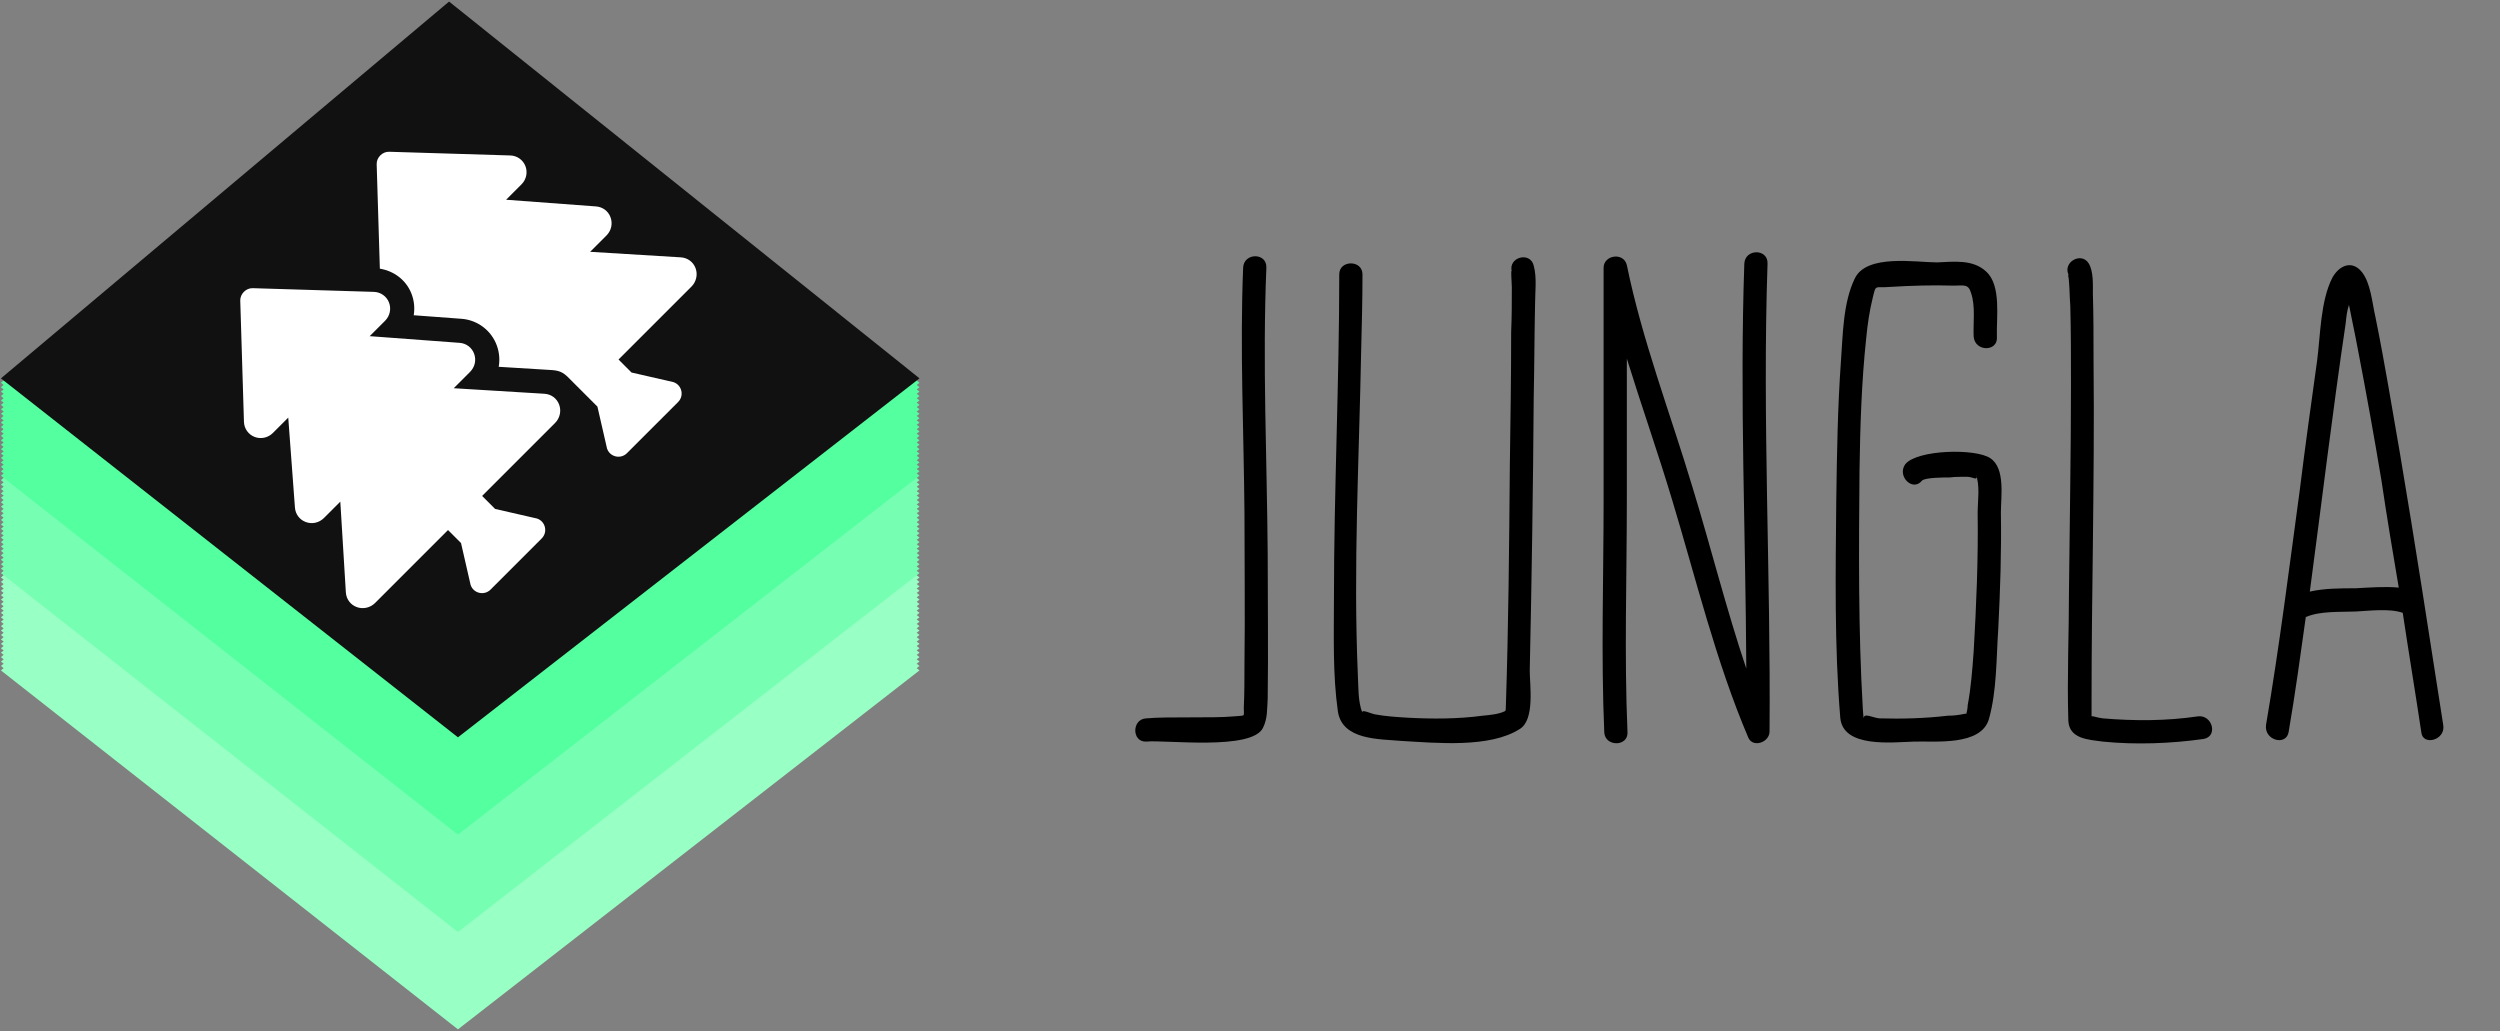 <svg width="565" height="233" viewBox="0 0 565 233" fill="none" xmlns="http://www.w3.org/2000/svg">
<rect x="0" y="0" width="565" height="233" fill="#808080" stroke="none"/>
<path d="M286.5 125.45C286.35 103.85 285.3 82.1 286.2 60.5C286.35 57.05 281.1 57.05 280.95 60.5C280.2 78.95 281.1 97.55 281.25 116C281.25 127.25 281.4 138.65 281.25 150.05C281.25 153.35 281.25 156.65 281.1 159.95C281.1 162.2 281.55 161.6 278.85 161.9C274.05 162.35 263.85 161.9 259.05 162.35C255.75 162.5 255.75 167.75 259.05 167.6C263.25 167.15 283.05 169.7 285.45 164.45C286.5 162.35 286.35 160.1 286.5 157.85C286.65 147.05 286.5 136.25 286.5 125.45ZM346.621 60.05C345.871 56.75 340.771 58.1 341.671 61.4C341.371 60.35 341.671 63.95 341.671 64.85C341.671 68.3 341.671 71.6 341.521 75.05C341.521 85.25 341.371 95.3 341.221 105.35C341.071 123.5 340.921 141.5 340.321 159.65C340.321 160.1 340.321 160.55 340.171 160.7C338.671 161.45 336.571 161.6 335.071 161.75C329.521 162.5 323.671 162.5 318.121 162.2C315.721 162.05 313.171 161.9 310.771 161.45C309.871 161.3 307.471 160.1 307.921 161.15C306.871 158.6 307.021 155.15 306.871 152.45C305.821 128.15 307.171 103.55 307.621 79.25C307.771 73.55 307.921 67.7 307.921 62C307.921 58.7 302.671 58.7 302.671 62C302.671 86.45 301.471 110.9 301.471 135.35C301.471 143.75 301.171 152.45 302.371 160.85C303.421 167.3 311.671 167 316.771 167.45C324.571 167.9 336.721 169.1 343.471 164.75C346.921 162.65 345.721 154.85 345.721 151.55C346.171 130.85 346.471 110.3 346.621 89.75C346.771 82.7 346.771 75.8 346.921 68.9C346.921 66.05 347.371 62.75 346.621 60.05ZM399.465 59.6C399.615 56.15 394.365 56.15 394.215 59.6C393.165 90.05 394.515 120.5 394.665 151.1C390.165 137.75 386.565 123.35 382.515 110.15C377.565 93.65 371.115 76.85 367.665 59.9C366.915 56.9 362.415 57.65 362.415 60.5V113.15C362.415 130.55 361.815 148.1 362.565 165.5C362.715 168.8 367.965 168.8 367.815 165.5C367.065 148.1 367.665 130.55 367.665 113.15V81.05C370.965 91.7 374.715 102.35 377.865 112.85C383.265 130.7 387.765 149.45 395.115 166.7C396.165 169.1 399.915 167.75 399.915 165.35C400.215 130.1 398.265 94.7 399.465 59.6ZM449.8 103.55C446.5 101.3 433.3 101.6 430.6 104.9C428.65 107.6 432.25 111.2 434.35 108.65C434.95 107.9 439.45 107.9 440.65 107.9C441.85 107.75 443.2 107.75 444.55 107.75C445.9 107.75 447.25 108.95 446.5 107.15C447.55 109.55 446.95 113.3 446.95 115.85C447.1 126.35 446.65 136.85 446.05 147.2C445.75 151.25 445.45 155.45 444.7 159.35C444.7 159.95 444.55 160.7 444.4 161.3H444.1C442.75 161.6 441.55 161.75 440.2 161.75C435.1 162.35 429.85 162.5 424.75 162.35C423.1 162.2 421.3 161 421.15 162.35C421.15 161.6 421 160.85 421 160.25C419.95 142.25 420.1 124.25 420.25 106.25C420.4 96.35 420.7 86.45 421.75 76.55C422.05 73.4 422.5 70.25 423.25 67.25C424 64.1 423.7 65.15 427 64.85C431.95 64.55 436.75 64.4 441.55 64.55C443.8 64.55 444.85 64.1 445.45 66.2C446.5 69.2 445.9 72.95 446.05 76.1C446.35 79.55 451.6 79.55 451.3 76.1C451.15 71.9 452.35 64.55 448.9 61.4C445.9 58.55 441.55 59.15 437.8 59.3C433 59.3 421.9 57.35 419.2 62.9C416.5 68.45 416.5 75.65 416.05 81.65C415.3 92.15 415.15 102.5 415 112.85C414.85 129.2 414.55 145.85 415.9 162.2C416.5 169.1 427.6 167.75 432.55 167.6C437.35 167.45 447.7 168.65 449.5 162.5C451.3 156.05 451.15 148.85 451.6 142.25C452.05 133.4 452.35 124.7 452.2 115.85C452.2 112.25 453.25 105.8 449.8 103.55ZM496.691 161.9C489.641 162.95 482.291 162.95 475.241 162.35C473.891 162.2 472.991 161.75 472.691 161.9V158.45C472.691 146.6 472.841 134.9 472.991 123.05C473.141 109.25 473.291 95.3 473.141 81.35C473.141 76.4 473.141 71.3 472.991 66.35C472.991 64.4 473.141 61.4 472.091 59.6C470.441 56.75 465.941 59.3 467.591 62.3C467.141 61.55 467.591 62.75 467.591 63.65C467.741 65.45 467.741 67.25 467.891 69.2C468.041 75.05 468.041 81.05 468.041 87.05C468.041 102.5 467.741 117.8 467.591 133.25C467.591 143.15 467.141 153.05 467.441 162.8C467.591 167 471.941 167.15 475.241 167.6C482.591 168.35 490.691 168.05 498.041 167C501.341 166.4 499.991 161.45 496.691 161.9ZM552.169 163.85C549.019 143.6 545.869 123.05 542.419 102.65C540.619 92.3 538.969 82.1 536.869 71.75C536.119 68.6 535.819 63.95 533.719 61.4C531.469 58.7 528.619 60.05 527.119 62.75C524.419 68 524.419 75.8 523.669 81.5C522.319 91.25 520.969 100.85 519.769 110.6C517.369 128.3 515.119 146.3 512.119 163.85C511.669 167.3 516.619 168.65 517.219 165.5C518.719 156.8 519.919 147.95 521.119 139.4H521.269C524.419 138.05 528.919 138.35 532.369 138.2C535.519 138.05 540.019 137.45 543.019 138.5C544.369 147.5 545.869 156.5 547.219 165.5C547.519 168.65 552.769 167.3 552.169 163.85ZM532.369 132.95C529.069 132.95 525.319 132.95 522.019 133.7C524.719 113.45 527.119 93.35 530.119 73.1C530.269 71.6 530.419 70.25 530.869 68.9C531.469 72.05 532.219 75.35 532.819 78.65C534.769 88.7 536.569 98.75 538.219 108.65C539.419 116.75 540.769 124.85 542.119 132.8C538.969 132.5 535.219 132.8 532.369 132.95Z" fill="black"/>
<path d="M1 151.5L101.5 67L207 151.5L103.5 232L1 151.5Z" fill="#98FFC5" stroke="#98FFC5"/>
<path d="M1 150.5L101.5 66L207 150.5L103.5 231L1 150.5Z" fill="#98FFC5" stroke="#98FFC5"/>
<path d="M1 149.5L101.5 65L207 149.5L103.5 230L1 149.5Z" fill="#98FFC5" stroke="#98FFC5"/>
<path d="M1 148.5L101.5 64L207 148.5L103.5 229L1 148.5Z" fill="#98FFC5" stroke="#98FFC5"/>
<path d="M1 147.5L101.5 63L207 147.5L103.5 228L1 147.5Z" fill="#98FFC5" stroke="#98FFC5"/>
<path d="M1 146.5L101.5 62L207 146.5L103.5 227L1 146.5Z" fill="#98FFC5" stroke="#98FFC5"/>
<path d="M1 145.5L101.5 61L207 145.5L103.5 226L1 145.5Z" fill="#98FFC5" stroke="#98FFC5"/>
<path d="M1 144.5L101.5 60L207 144.5L103.5 225L1 144.5Z" fill="#98FFC5" stroke="#98FFC5"/>
<path d="M1 143.5L101.5 59L207 143.5L103.5 224L1 143.5Z" fill="#98FFC5" stroke="#98FFC5"/>
<path d="M1 142.5L101.5 58L207 142.5L103.5 223L1 142.5Z" fill="#98FFC5" stroke="#98FFC5"/>
<path d="M1 141.5L101.5 57L207 141.5L103.5 222L1 141.5Z" fill="#98FFC5" stroke="#98FFC5"/>
<path d="M1 140.5L101.5 56L207 140.5L103.5 221L1 140.5Z" fill="#98FFC5" stroke="#98FFC5"/>
<path d="M1 139.5L101.5 55L207 139.5L103.5 220L1 139.5Z" fill="#98FFC5" stroke="#98FFC5"/>
<path d="M1 138.5L101.5 54L207 138.5L103.5 219L1 138.5Z" fill="#98FFC5" stroke="#98FFC5"/>
<path d="M1 137.5L101.5 53L207 137.5L103.5 218L1 137.5Z" fill="#98FFC5" stroke="#98FFC5"/>
<path d="M1 136.5L101.5 52L207 136.5L103.5 217L1 136.5Z" fill="#98FFC5" stroke="#98FFC5"/>
<path d="M1 135.5L101.5 51L207 135.5L103.5 216L1 135.5Z" fill="#98FFC5" stroke="#98FFC5"/>
<path d="M1 134.5L101.5 50L207 134.5L103.5 215L1 134.5Z" fill="#98FFC5" stroke="#98FFC5"/>
<path d="M1 133.5L101.5 49L207 133.5L103.5 214L1 133.5Z" fill="#98FFC5" stroke="#98FFC5"/>
<path d="M1 132.5L101.5 48L207 132.5L103.5 213L1 132.5Z" fill="#98FFC5" stroke="#98FFC5"/>
<path d="M1 131.5L101.5 47L207 131.5L103.5 212L1 131.5Z" fill="#98FFC5" stroke="#98FFC5"/>
<path d="M1 130.5L101.5 46L207 130.5L103.5 211L1 130.5Z" fill="#98FFC5" stroke="#98FFC5"/>
<path d="M1 129.5L101.5 45L207 129.5L103.5 210L1 129.5Z" fill="#76FFB2" stroke="#76FFB2"/>
<path d="M1 128.5L101.5 44L207 128.5L103.5 209L1 128.5Z" fill="#76FFB2" stroke="#76FFB2"/>
<path d="M1 127.5L101.5 43L207 127.5L103.5 208L1 127.5Z" fill="#76FFB2" stroke="#76FFB2"/>
<path d="M1 126.5L101.5 42L207 126.5L103.5 207L1 126.5Z" fill="#76FFB2" stroke="#76FFB2"/>
<path d="M1 125.5L101.5 41L207 125.5L103.5 206L1 125.5Z" fill="#76FFB2" stroke="#76FFB2"/>
<path d="M1 124.5L101.5 40L207 124.5L103.5 205L1 124.5Z" fill="#76FFB2" stroke="#76FFB2"/>
<path d="M1 123.5L101.5 39L207 123.5L103.5 204L1 123.5Z" fill="#76FFB2" stroke="#76FFB2"/>
<path d="M1 122.5L101.5 38L207 122.5L103.5 203L1 122.5Z" fill="#76FFB2" stroke="#76FFB2"/>
<path d="M1 121.5L101.5 37L207 121.5L103.5 202L1 121.5Z" fill="#76FFB2" stroke="#76FFB2"/>
<path d="M1 120.5L101.5 36L207 120.5L103.5 201L1 120.5Z" fill="#76FFB2" stroke="#76FFB2"/>
<path d="M1 119.5L101.5 35L207 119.5L103.5 200L1 119.5Z" fill="#76FFB2" stroke="#76FFB2"/>
<path d="M1 118.5L101.5 34L207 118.5L103.5 199L1 118.5Z" fill="#76FFB2" stroke="#76FFB2"/>
<path d="M1 117.5L101.5 33L207 117.5L103.5 198L1 117.5Z" fill="#76FFB2" stroke="#76FFB2"/>
<path d="M1 116.5L101.5 32L207 116.5L103.5 197L1 116.5Z" fill="#76FFB2" stroke="#76FFB2"/>
<path d="M1 115.5L101.5 31L207 115.5L103.5 196L1 115.5Z" fill="#76FFB2" stroke="#76FFB2"/>
<path d="M1 114.5L101.5 30L207 114.5L103.5 195L1 114.5Z" fill="#76FFB2" stroke="#76FFB2"/>
<path d="M1 113.5L101.5 29L207 113.5L103.5 194L1 113.5Z" fill="#76FFB2" stroke="#76FFB2"/>
<path d="M1 112.5L101.5 28L207 112.5L103.5 193L1 112.5Z" fill="#76FFB2" stroke="#76FFB2"/>
<path d="M1 111.5L101.5 27L207 111.5L103.5 192L1 111.5Z" fill="#76FFB2" stroke="#76FFB2"/>
<path d="M1 110.5L101.5 26L207 110.5L103.5 191L1 110.5Z" fill="#76FFB2" stroke="#76FFB2"/>
<path d="M1 109.5L101.5 25L207 109.5L103.5 190L1 109.5Z" fill="#76FFB2" stroke="#76FFB2"/>
<path d="M1 108.5L101.5 24L207 108.5L103.5 189L1 108.5Z" fill="#76FFB2" stroke="#76FFB2"/>
<path d="M1 107.5L101.5 23L207 107.5L103.5 188L1 107.5Z" fill="#54FF9F" stroke="#54FF9F"/>
<path d="M1 106.5L101.5 22L207 106.5L103.5 187L1 106.5Z" fill="#54FF9F" stroke="#54FF9F"/>
<path d="M1 105.5L101.5 21L207 105.5L103.5 186L1 105.5Z" fill="#54FF9F" stroke="#54FF9F"/>
<path d="M1 104.5L101.5 20L207 104.5L103.5 185L1 104.5Z" fill="#54FF9F" stroke="#54FF9F"/>
<path d="M1 103.5L101.5 19L207 103.5L103.5 184L1 103.5Z" fill="#54FF9F" stroke="#54FF9F"/>
<path d="M1 102.5L101.5 18L207 102.5L103.5 183L1 102.5Z" fill="#54FF9F" stroke="#54FF9F"/>
<path d="M1 101.5L101.5 17L207 101.5L103.5 182L1 101.5Z" fill="#54FF9F" stroke="#54FF9F"/>
<path d="M1 100.5L101.5 16L207 100.5L103.5 181L1 100.5Z" fill="#54FF9F" stroke="#54FF9F"/>
<path d="M1 99.5L101.5 15L207 99.5L103.5 180L1 99.5Z" fill="#54FF9F" stroke="#54FF9F"/>
<path d="M1 98.5L101.5 14L207 98.5L103.5 179L1 98.5Z" fill="#54FF9F" stroke="#54FF9F"/>
<path d="M1 97.5L101.5 13L207 97.5L103.5 178L1 97.5Z" fill="#54FF9F" stroke="#54FF9F"/>
<path d="M1 96.5L101.5 12L207 96.5L103.5 177L1 96.5Z" fill="#54FF9F" stroke="#54FF9F"/>
<path d="M1 95.5L101.5 11L207 95.5L103.5 176L1 95.5Z" fill="#54FF9F" stroke="#54FF9F"/>
<path d="M1 94.5L101.5 10L207 94.5L103.5 175L1 94.5Z" fill="#54FF9F" stroke="#54FF9F"/>
<path d="M1 93.5L101.5 9L207 93.5L103.5 174L1 93.5Z" fill="#54FF9F" stroke="#54FF9F"/>
<path d="M1 92.5L101.5 8L207 92.5L103.5 173L1 92.5Z" fill="#54FF9F" stroke="#54FF9F"/>
<path d="M1 91.5L101.5 7L207 91.5L103.5 172L1 91.5Z" fill="#54FF9F" stroke="#54FF9F"/>
<path d="M1 90.5L101.5 6L207 90.5L103.5 171L1 90.5Z" fill="#54FF9F" stroke="#54FF9F"/>
<path d="M1 89.5L101.5 5L207 89.5L103.5 170L1 89.5Z" fill="#54FF9F" stroke="#54FF9F"/>
<path d="M1 88.5L101.5 4L207 88.5L103.5 169L1 88.5Z" fill="#54FF9F" stroke="#54FF9F"/>
<path d="M1 87.5L101.5 3L207 87.5L103.5 168L1 87.5Z" fill="#54FF9F" stroke="#54FF9F"/>
<path d="M1 86.5L101.5 2L207 86.5L103.5 167L1 86.5Z" fill="#54FF9F" stroke="#54FF9F"/>
<path d="M1 85.5L101.5 1L207 85.5L103.5 166L1 85.5Z" fill="#111111" stroke="#111111"/>
<g clip-path="url(#clip0)">
<path d="M102.542 87.739L106.231 84.051C107.316 82.966 107.675 81.405 107.164 79.979C106.656 78.555 105.398 77.598 103.88 77.484L83.55 75.973L87.029 72.493C88.125 71.398 88.47 69.767 87.906 68.346C87.353 66.945 86.016 66.009 84.502 65.963L57.107 65.128C55.606 65.079 54.251 66.434 54.298 67.936L55.133 95.332C55.178 96.847 56.116 98.182 57.516 98.736C58.938 99.299 60.568 98.954 61.664 97.858L65.144 94.379L66.656 114.713C66.771 116.227 67.727 117.484 69.151 117.995C70.576 118.504 72.135 118.147 73.221 117.06L76.91 113.372L78.162 133.865C78.255 135.404 79.209 136.685 80.648 137.209C82.067 137.725 83.685 137.356 84.77 136.271L101.252 119.789L104.19 122.727L106.357 132.19C106.995 134.109 109.432 134.681 110.864 133.249L122.42 121.693C123.852 120.261 123.28 117.824 121.36 117.187L111.897 115.019L108.96 112.081L125.443 95.598C126.528 94.513 126.896 92.895 126.381 91.476C125.857 90.037 124.576 89.083 123.037 88.99L102.542 87.739ZM153.866 58.161L133.372 56.91L137.061 53.221C138.146 52.136 138.505 50.575 137.994 49.149C137.486 47.725 136.227 46.768 134.71 46.654L114.38 45.143L117.859 41.664C118.955 40.568 119.3 38.937 118.736 37.516C118.183 36.115 116.846 35.179 115.332 35.134L87.937 34.298C86.435 34.249 85.081 35.604 85.128 37.106L85.847 60.721C89.029 61.232 91.771 63.28 92.974 66.321C93.606 67.916 93.77 69.617 93.5 71.245L104.308 72.048C107.938 72.323 111.074 74.709 112.296 78.123C112.859 79.696 112.987 81.334 112.708 82.897L123.385 83.55C125.604 83.686 126.692 83.643 128.236 85.113L135.018 91.895L137.186 101.359C137.824 103.278 140.26 103.85 141.692 102.418L153.249 90.862C154.68 89.43 154.108 86.993 152.189 86.356L142.727 84.189L139.789 81.251L156.273 64.768C157.358 63.683 157.726 62.065 157.211 60.646C156.686 59.208 155.404 58.254 153.866 58.161Z" fill="white"/>
</g>
<defs>
<clipPath id="clip0">
<rect x="32" y="89.075" width="109" height="87" transform="rotate(-45 32 89.075)" fill="white"/>
</clipPath>
</defs>
</svg>
